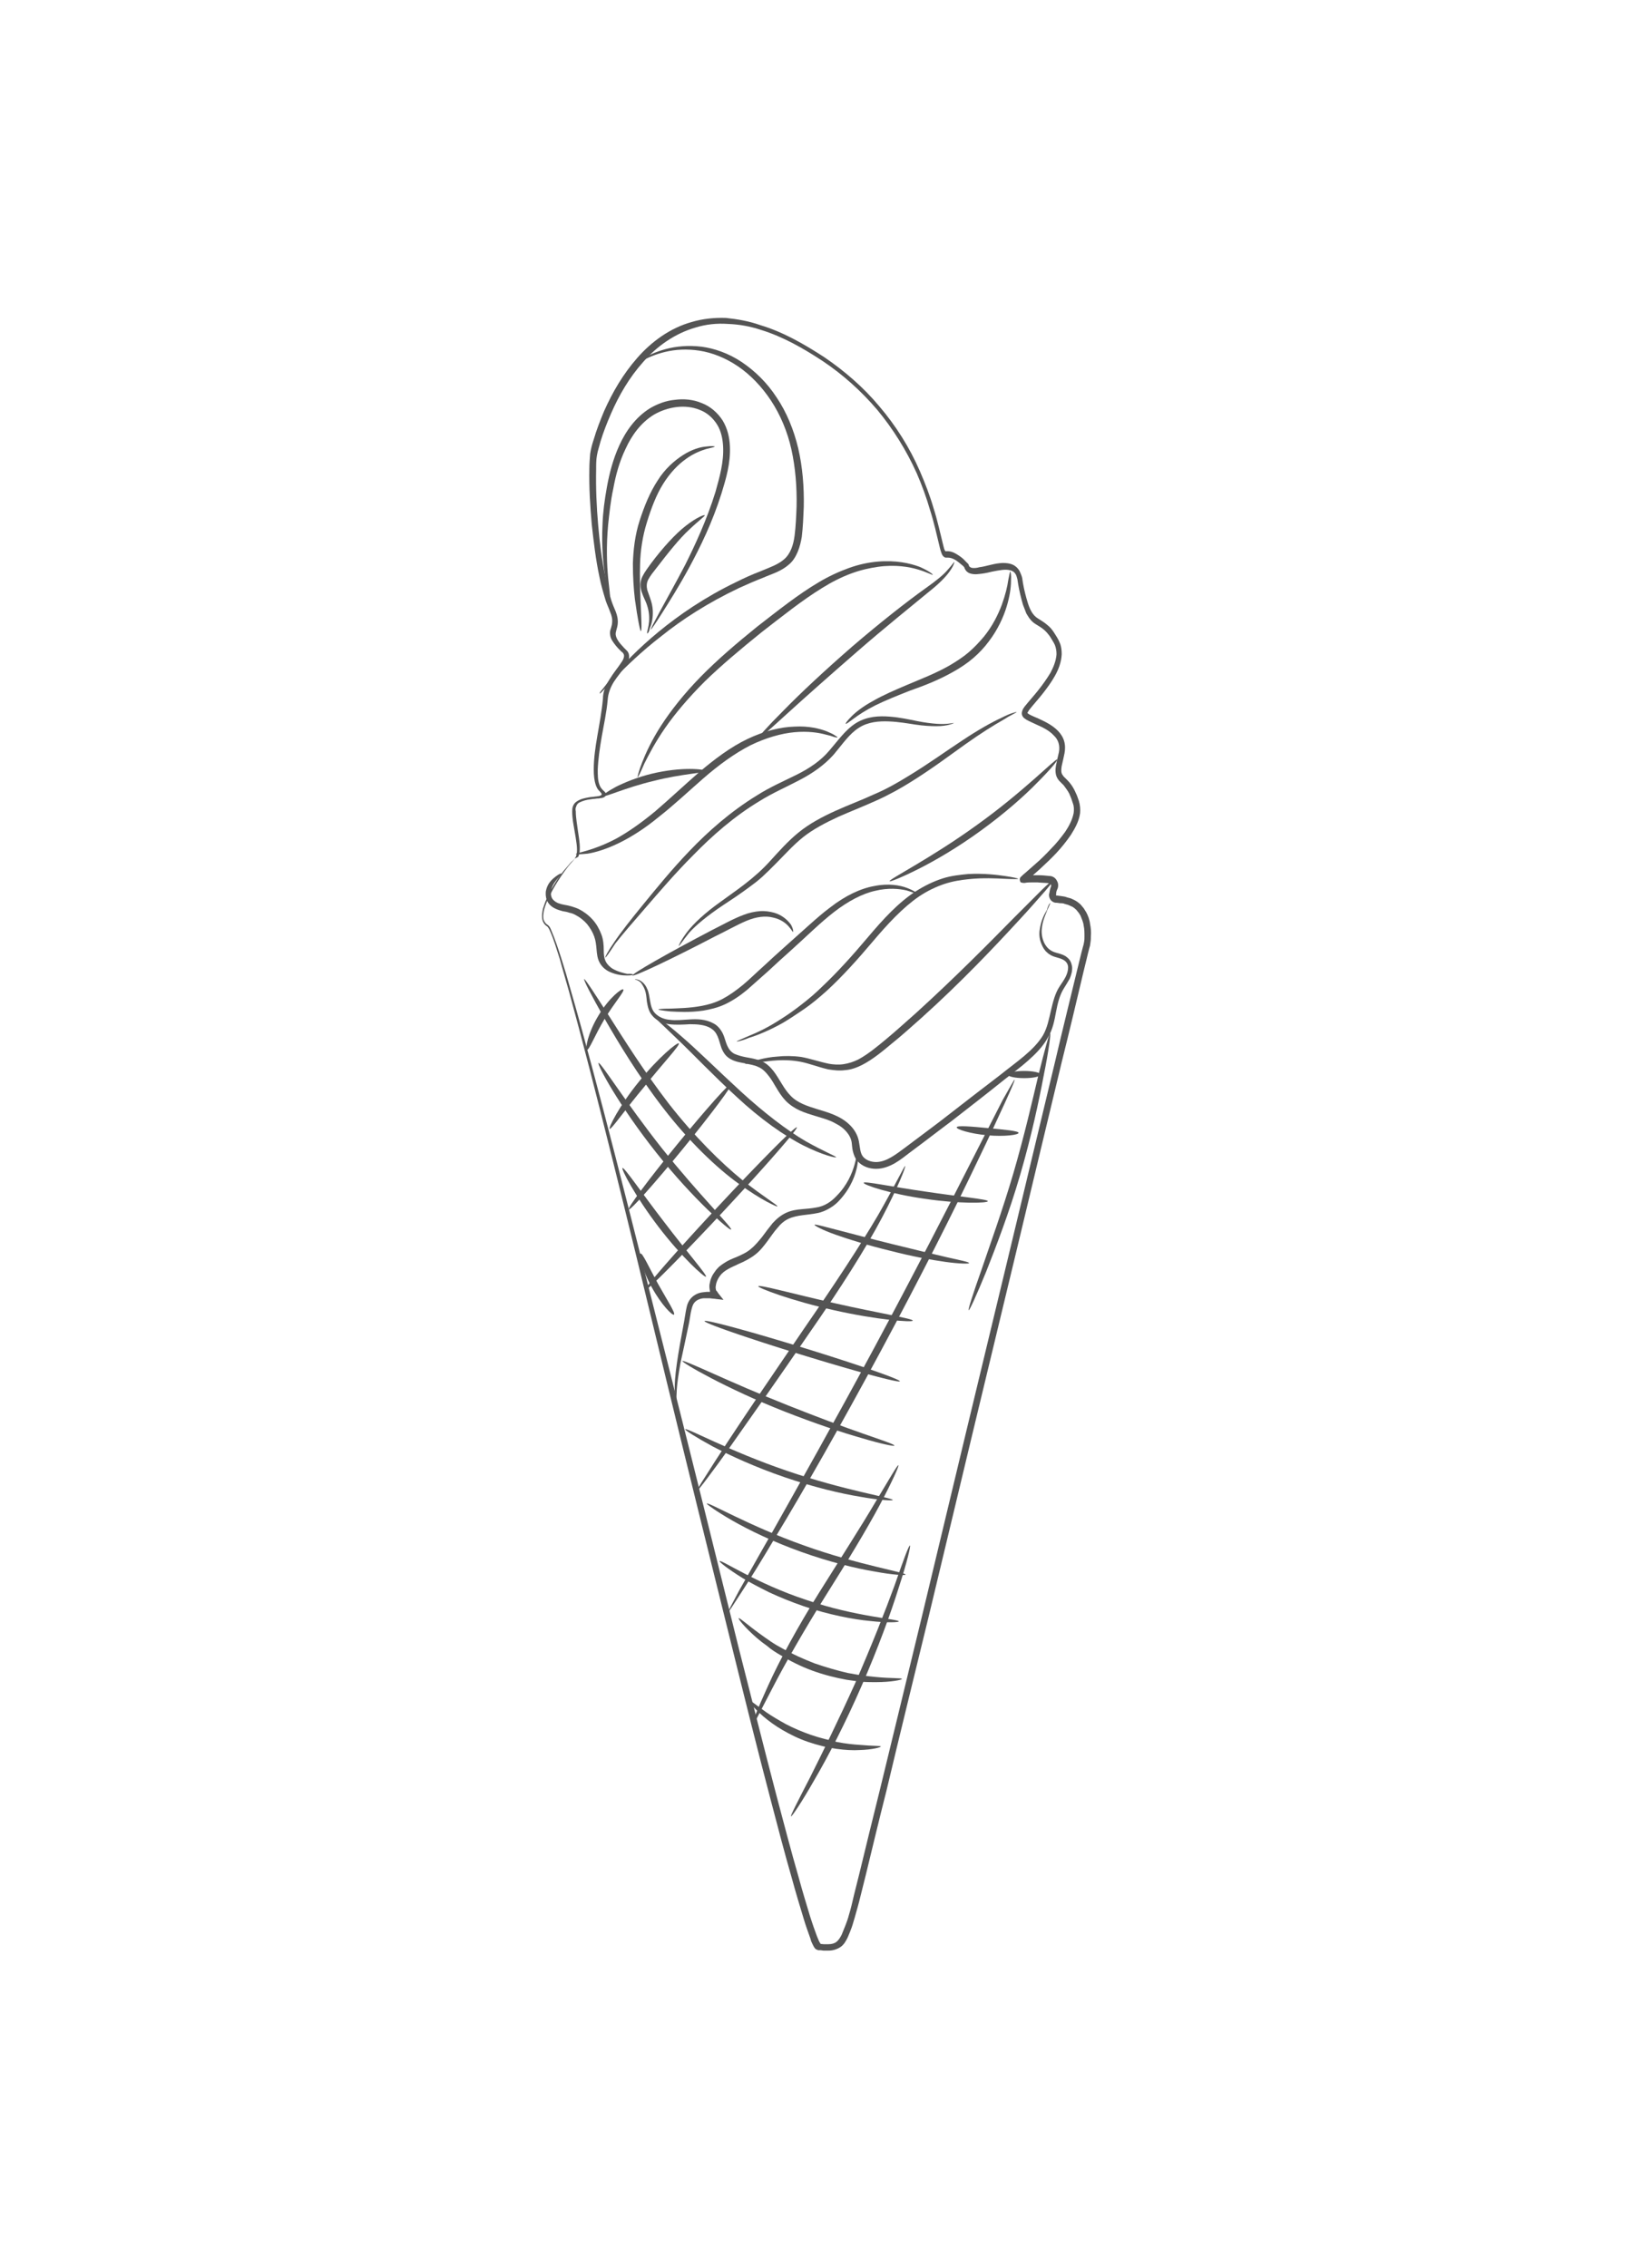 <svg xmlns="http://www.w3.org/2000/svg" xmlns:xlink="http://www.w3.org/1999/xlink" width="180" zoomAndPan="magnify" viewBox="0 0 375 375" height="250" preserveAspectRatio="xMidYMid meet" version="1.0"><defs><clipPath id="b705d6ef1a"><path d="M 124.09 0 L 250.84 0 L 250.84 375 L 124.09 375 Z M 124.09 0 " clip-rule="nonzero"/></clipPath></defs><rect x="-37.5" width="450" fill="#ffffff" y="-37.5" height="450" fill-opacity="1"/><rect x="-37.5" width="450" fill="#ffffff" y="-37.5" height="450" fill-opacity="1"/><rect x="-37.5" width="450" fill="#ffffff" y="-37.5" height="450" fill-opacity="1"/><path fill="#545454" d="M 202.273 328.125 C 202.273 328.309 200.441 328.859 197.414 328.949 C 195.855 329.043 194.113 328.949 192.098 328.676 C 190.078 328.398 187.879 327.852 185.68 327.117 C 183.477 326.383 181.461 325.371 179.719 324.363 C 177.977 323.355 176.508 322.254 175.316 321.246 C 173.023 319.227 171.832 317.758 172.016 317.574 C 172.199 317.391 173.574 318.586 176.051 320.328 C 177.242 321.152 178.801 322.07 180.453 322.988 C 182.195 323.906 184.121 324.73 186.227 325.465 C 188.336 326.199 190.445 326.656 192.281 327.117 C 194.207 327.484 195.945 327.668 197.414 327.758 C 200.441 328.035 202.273 327.941 202.273 328.125 Z M 202.273 328.125 " fill-opacity="1" fill-rule="nonzero"/><path fill="#545454" d="M 207.133 312.621 C 207.133 312.805 204.84 313.355 201.082 313.355 C 200.164 313.355 199.066 313.355 197.965 313.266 C 196.863 313.172 195.672 312.988 194.387 312.805 C 191.914 312.348 189.254 311.703 186.504 310.695 C 183.754 309.688 181.277 308.402 179.168 307.117 C 178.066 306.477 177.059 305.836 176.234 305.102 C 175.316 304.457 174.492 303.816 173.758 303.176 C 170.914 300.695 169.449 298.77 169.633 298.68 C 169.816 298.496 171.465 300.055 174.492 302.258 C 175.227 302.809 176.051 303.355 176.969 304 C 177.883 304.641 178.895 305.191 179.902 305.742 C 182.012 306.934 184.484 308.035 187.055 309.043 C 189.711 309.961 192.281 310.695 194.664 311.246 C 195.855 311.43 196.957 311.703 198.055 311.797 C 199.156 311.98 200.164 312.07 201.082 312.164 C 204.75 312.531 207.043 312.348 207.133 312.621 Z M 207.133 312.621 " fill-opacity="1" fill-rule="nonzero"/><path fill="#545454" d="M 206.398 299.414 C 206.398 299.598 203.926 299.781 199.891 299.32 C 197.871 299.137 195.488 298.77 192.922 298.219 C 190.355 297.672 187.512 296.938 184.578 295.926 C 181.645 294.918 178.984 293.816 176.602 292.715 C 174.215 291.523 172.109 290.422 170.457 289.414 C 167.066 287.305 165.141 285.746 165.23 285.562 C 165.508 285.102 173.668 290.699 185.129 294.461 C 196.59 298.402 206.492 298.863 206.398 299.414 Z M 206.398 299.414 " fill-opacity="1" fill-rule="nonzero"/><path fill="#545454" d="M 207.957 288.68 C 207.957 288.863 205.207 288.773 200.809 287.945 C 196.406 287.211 190.445 285.746 184.027 283.453 C 177.609 281.16 172.109 278.496 168.258 276.297 C 164.406 274.094 162.207 272.445 162.297 272.352 C 162.57 271.895 172.016 277.488 184.668 281.984 C 197.23 286.48 208.051 288.129 207.957 288.68 Z M 207.957 288.68 " fill-opacity="1" fill-rule="nonzero"/><path fill="#545454" d="M 205.023 271.527 C 205.023 271.711 202.184 271.617 197.598 270.793 C 193.105 270.059 186.871 268.59 180.176 266.297 C 173.484 264.004 167.707 261.344 163.672 259.234 C 159.637 257.031 157.254 255.473 157.348 255.289 C 157.621 254.832 167.523 260.336 180.727 264.828 C 193.84 269.324 205.117 271.066 205.023 271.527 Z M 205.023 271.527 " fill-opacity="1" fill-rule="nonzero"/><path fill="#545454" d="M 205.391 259.051 C 205.301 259.234 202.457 258.684 197.871 257.309 C 193.289 256.023 187.055 253.914 180.27 251.254 C 173.484 248.594 167.523 245.75 163.305 243.547 C 159.09 241.348 156.613 239.789 156.703 239.605 C 156.797 239.422 159.547 240.613 163.855 242.539 C 168.164 244.465 174.215 247.125 180.91 249.785 C 187.602 252.445 193.746 254.738 198.238 256.301 C 202.73 257.859 205.484 258.777 205.391 259.051 Z M 205.391 259.051 " fill-opacity="1" fill-rule="nonzero"/><path fill="#545454" d="M 184.457 236.566 C 185.191 236.793 185.922 237.02 186.652 237.246 C 187.383 237.473 188.109 237.703 188.828 237.93 C 189.547 238.156 190.258 238.383 190.957 238.605 C 191.66 238.832 192.348 239.051 193.023 239.27 C 193.699 239.488 194.359 239.707 195.004 239.918 C 195.645 240.129 196.273 240.336 196.879 240.539 C 197.484 240.742 198.07 240.938 198.633 241.129 C 199.195 241.32 199.734 241.508 200.246 241.684 C 200.762 241.863 201.246 242.035 201.707 242.199 C 202.168 242.363 202.598 242.516 203 242.664 C 203.402 242.812 203.773 242.949 204.113 243.078 C 204.449 243.211 204.758 243.328 205.031 243.441 C 205.305 243.551 205.543 243.652 205.75 243.742 C 205.957 243.832 206.125 243.91 206.262 243.98 C 206.398 244.051 206.496 244.109 206.562 244.156 C 206.625 244.207 206.652 244.242 206.645 244.27 C 206.637 244.293 206.594 244.309 206.516 244.312 C 206.434 244.316 206.32 244.309 206.168 244.289 C 206.016 244.27 205.832 244.242 205.609 244.199 C 205.387 244.16 205.133 244.105 204.844 244.043 C 204.555 243.98 204.234 243.906 203.883 243.824 C 203.527 243.738 203.145 243.645 202.73 243.543 C 202.316 243.438 201.871 243.324 201.398 243.199 C 200.926 243.074 200.43 242.941 199.902 242.801 C 199.379 242.66 198.828 242.508 198.258 242.352 C 197.684 242.191 197.09 242.023 196.473 241.852 C 195.859 241.676 195.227 241.496 194.574 241.309 C 193.922 241.121 193.254 240.93 192.574 240.73 C 191.891 240.531 191.199 240.324 190.492 240.117 C 189.789 239.906 189.074 239.695 188.352 239.477 C 187.629 239.262 186.902 239.039 186.172 238.816 C 185.438 238.594 184.707 238.371 183.969 238.145 C 183.234 237.918 182.504 237.691 181.773 237.461 C 181.043 237.234 180.316 237.008 179.598 236.777 C 178.879 236.551 178.172 236.328 177.469 236.102 C 176.77 235.879 176.082 235.656 175.406 235.438 C 174.73 235.219 174.07 235.004 173.426 234.789 C 172.781 234.578 172.156 234.371 171.547 234.168 C 170.941 233.965 170.359 233.77 169.793 233.578 C 169.23 233.387 168.695 233.203 168.18 233.023 C 167.664 232.844 167.18 232.676 166.719 232.512 C 166.258 232.348 165.828 232.191 165.426 232.043 C 165.023 231.898 164.656 231.758 164.316 231.629 C 163.977 231.5 163.668 231.379 163.395 231.27 C 163.121 231.16 162.883 231.059 162.676 230.969 C 162.473 230.875 162.301 230.797 162.164 230.727 C 162.031 230.656 161.93 230.598 161.867 230.551 C 161.801 230.504 161.773 230.465 161.781 230.441 C 161.789 230.414 161.832 230.398 161.914 230.398 C 161.992 230.395 162.109 230.402 162.258 230.418 C 162.41 230.438 162.598 230.469 162.816 230.508 C 163.039 230.551 163.293 230.602 163.582 230.664 C 163.871 230.727 164.191 230.801 164.543 230.887 C 164.898 230.969 165.281 231.062 165.695 231.168 C 166.113 231.273 166.555 231.387 167.027 231.508 C 167.5 231.633 168 231.766 168.523 231.906 C 169.047 232.051 169.598 232.199 170.172 232.359 C 170.742 232.516 171.336 232.684 171.953 232.855 C 172.566 233.031 173.203 233.211 173.852 233.398 C 174.504 233.586 175.172 233.781 175.852 233.98 C 176.535 234.18 177.23 234.383 177.934 234.594 C 178.641 234.801 179.352 235.016 180.074 235.23 C 180.797 235.449 181.523 235.668 182.258 235.891 C 182.988 236.113 183.723 236.34 184.457 236.566 Z M 184.457 236.566 " fill-opacity="1" fill-rule="nonzero"/><path fill="#545454" d="M 209.609 230.34 C 209.516 230.797 201.355 230.156 191.547 227.953 C 181.645 225.754 174.035 222.816 174.125 222.449 C 174.309 221.992 182.102 224.191 191.914 226.395 C 201.633 228.598 209.699 229.879 209.609 230.34 Z M 209.609 230.34 " fill-opacity="1" fill-rule="nonzero"/><path fill="#545454" d="M 222.539 217.129 C 222.539 217.312 220.43 217.312 217.129 216.855 C 213.828 216.395 209.332 215.57 204.383 214.285 C 199.43 213.094 195.031 211.719 191.914 210.617 C 188.797 209.516 186.961 208.508 187.055 208.324 C 187.145 208.141 189.07 208.691 192.281 209.516 C 195.488 210.34 199.891 211.535 204.75 212.727 C 209.609 213.918 214.102 215.02 217.312 215.754 C 220.52 216.488 222.539 216.855 222.539 217.129 Z M 222.539 217.129 " fill-opacity="1" fill-rule="nonzero"/><path fill="#545454" d="M 226.848 202.91 C 226.848 203.371 220.336 203.555 212.359 202.359 C 204.473 201.262 198.238 199.148 198.332 198.691 C 198.422 198.234 204.75 199.609 212.543 200.711 C 220.43 201.902 226.848 202.453 226.848 202.91 Z M 226.848 202.91 " fill-opacity="1" fill-rule="nonzero"/><path fill="#545454" d="M 238.949 173.832 C 238.949 173.941 238.855 174.047 238.664 174.148 C 238.473 174.25 238.199 174.34 237.848 174.414 C 237.496 174.492 237.09 174.555 236.629 174.594 C 236.168 174.637 235.688 174.656 235.191 174.656 C 234.691 174.656 234.211 174.637 233.75 174.594 C 233.293 174.555 232.883 174.492 232.531 174.414 C 232.18 174.34 231.906 174.25 231.719 174.148 C 231.527 174.047 231.43 173.941 231.43 173.832 C 231.43 173.723 231.527 173.617 231.719 173.516 C 231.906 173.414 232.18 173.324 232.531 173.25 C 232.883 173.172 233.293 173.109 233.75 173.07 C 234.211 173.027 234.691 173.008 235.191 173.008 C 235.688 173.008 236.168 173.027 236.629 173.07 C 237.09 173.109 237.496 173.172 237.848 173.25 C 238.199 173.324 238.473 173.414 238.664 173.516 C 238.855 173.617 238.949 173.723 238.949 173.832 Z M 238.949 173.832 " fill-opacity="1" fill-rule="nonzero"/><path fill="#545454" d="M 233.906 187.227 C 233.906 187.684 230.699 188.141 226.664 187.773 C 222.719 187.41 219.602 186.398 219.695 185.941 C 219.785 185.48 222.996 185.758 226.848 186.125 C 230.699 186.492 233.906 186.766 233.906 187.227 Z M 233.906 187.227 " fill-opacity="1" fill-rule="nonzero"/><path fill="#545454" d="M 207.867 194.84 C 207.957 194.84 207.59 196.031 206.676 198.141 C 205.758 200.25 204.383 203.188 202.551 206.672 C 198.789 213.828 192.828 223.184 185.863 233.184 C 178.984 243.273 172.566 252.355 167.98 258.867 C 165.691 262.168 163.766 264.738 162.391 266.574 C 161.012 268.406 160.281 269.324 160.188 269.234 C 160.098 269.141 160.738 268.039 161.93 266.207 C 163.121 264.281 164.863 261.621 167.066 258.227 C 171.465 251.527 177.699 242.355 184.578 232.266 C 191.547 222.176 197.598 213 201.633 206.121 C 205.574 199.242 207.684 194.746 207.867 194.84 Z M 207.867 194.84 " fill-opacity="1" fill-rule="nonzero"/><path fill="#545454" d="M 232.988 175.023 C 233.082 175.117 232.348 176.859 230.883 180.07 C 229.414 183.281 227.305 187.867 224.555 193.555 C 219.145 204.93 211.352 220.434 202.273 237.309 C 193.195 254.188 184.578 269.324 178.066 280.059 C 174.859 285.469 172.199 289.781 170.273 292.715 C 168.348 295.652 167.34 297.305 167.25 297.211 C 167.156 297.121 168.074 295.469 169.723 292.348 C 171.465 289.324 173.941 284.828 177.059 279.414 C 183.203 268.5 191.73 253.363 200.809 236.484 C 209.883 219.605 217.77 204.195 223.453 193.004 C 226.297 187.41 228.59 182.914 230.238 179.703 C 231.98 176.676 232.898 174.934 232.988 175.023 Z M 232.988 175.023 " fill-opacity="1" fill-rule="nonzero"/><path fill="#545454" d="M 208.969 281.984 C 209.152 282.074 208.324 285.746 206.398 291.617 C 204.566 297.488 201.633 305.559 197.871 314.184 C 194.113 322.805 190.172 330.418 187.055 335.738 C 184.027 341.059 181.828 344.27 181.645 344.18 C 181.461 344.086 183.203 340.691 186.043 335.188 C 188.797 329.684 192.555 322.07 196.406 313.539 C 200.164 304.918 203.281 297.027 205.391 291.25 C 207.41 285.469 208.691 281.891 208.969 281.984 Z M 208.969 281.984 " fill-opacity="1" fill-rule="nonzero"/><path fill="#545454" d="M 241.148 164.383 C 241.332 164.383 240.875 168.145 239.684 174.016 C 238.582 179.887 236.84 188.051 234.273 196.855 C 231.707 205.664 228.68 213.461 226.48 219.055 C 224.188 224.652 222.629 228.047 222.445 227.953 C 222.262 227.863 223.363 224.375 225.379 218.688 C 227.305 213 230.148 205.203 232.715 196.488 C 235.281 187.684 237.117 179.609 238.492 173.832 C 239.957 167.961 240.965 164.293 241.148 164.383 Z M 241.148 164.383 " fill-opacity="1" fill-rule="nonzero"/><path fill="#545454" d="M 172.656 323.445 C 172.566 323.355 172.84 322.438 173.484 320.879 C 174.125 319.227 175.133 316.934 176.418 314.09 C 178.984 308.402 183.109 300.789 188.152 292.715 C 193.195 284.645 197.871 277.398 200.988 272.078 C 204.199 266.758 206.125 263.363 206.309 263.547 C 206.492 263.637 204.934 267.215 202 272.719 C 199.066 278.223 194.57 285.652 189.527 293.633 C 184.484 301.707 180.27 309.137 177.426 314.641 C 174.582 320.051 172.934 323.539 172.656 323.445 Z M 172.656 323.445 " fill-opacity="1" fill-rule="nonzero"/><path fill="#545454" d="M 148.637 72.559 C 148.543 72.469 148.637 72.008 148.82 71.277 C 149.004 70.449 149.184 69.348 149.004 67.883 C 148.91 67.148 148.727 66.414 148.453 65.68 C 148.176 64.945 147.719 64.121 147.352 63.02 C 147.168 62.469 147.078 61.918 147.078 61.277 C 147.078 60.637 147.262 59.992 147.535 59.441 C 148.086 58.34 148.82 57.426 149.461 56.508 C 152.211 52.836 155.145 49.625 157.527 47.793 C 160.004 45.867 161.746 45.223 161.84 45.406 C 161.93 45.59 160.371 46.691 158.262 48.711 C 156.062 50.727 153.496 53.938 150.746 57.516 C 150.012 58.434 149.367 59.258 148.91 60.086 C 148.453 60.91 148.453 61.734 148.637 62.562 C 148.91 63.387 149.277 64.305 149.551 65.223 C 149.828 66.141 149.918 67.055 149.918 67.789 C 149.918 69.441 149.551 70.633 149.184 71.461 C 149.094 72.191 148.727 72.559 148.637 72.559 Z M 148.637 72.559 " fill-opacity="1" fill-rule="nonzero"/><path fill="#545454" d="M 192.004 192.82 C 191.914 193.004 188.98 192.363 184.578 190.16 C 180.176 187.957 174.582 184.016 169.176 178.969 C 163.672 173.922 159.09 169.062 155.605 165.758 C 152.121 162.367 149.918 160.438 150.012 160.254 C 150.102 160.07 152.668 161.723 156.336 164.934 C 160.004 168.055 164.773 172.824 170.184 177.777 C 175.594 182.73 180.91 186.766 185.035 189.152 C 189.254 191.535 192.098 192.637 192.004 192.82 Z M 192.004 192.82 " fill-opacity="1" fill-rule="nonzero"/><path fill="#545454" d="M 182.984 185.945 C 183.004 185.965 182.996 186.012 182.961 186.09 C 182.926 186.172 182.859 186.277 182.77 186.414 C 182.676 186.555 182.555 186.719 182.41 186.914 C 182.262 187.109 182.09 187.336 181.887 187.586 C 181.688 187.84 181.461 188.117 181.211 188.422 C 180.957 188.727 180.68 189.059 180.379 189.414 C 180.078 189.77 179.754 190.148 179.406 190.551 C 179.059 190.953 178.691 191.379 178.301 191.824 C 177.91 192.273 177.5 192.738 177.074 193.223 C 176.645 193.711 176.195 194.211 175.734 194.73 C 175.27 195.254 174.789 195.785 174.293 196.336 C 173.801 196.887 173.293 197.445 172.773 198.02 C 172.25 198.594 171.719 199.176 171.18 199.77 C 170.637 200.359 170.09 200.957 169.531 201.562 C 168.977 202.168 168.414 202.777 167.848 203.387 C 167.281 204 166.711 204.613 166.141 205.227 C 165.57 205.84 164.996 206.449 164.426 207.059 C 163.855 207.664 163.289 208.27 162.727 208.867 C 162.16 209.465 161.602 210.051 161.051 210.633 C 160.496 211.215 159.953 211.785 159.418 212.344 C 158.883 212.902 158.355 213.449 157.844 213.98 C 157.332 214.512 156.832 215.027 156.344 215.527 C 155.859 216.027 155.387 216.508 154.934 216.969 C 154.48 217.434 154.043 217.875 153.625 218.293 C 153.207 218.715 152.809 219.113 152.434 219.488 C 152.055 219.863 151.699 220.211 151.363 220.535 C 151.031 220.863 150.719 221.16 150.434 221.434 C 150.145 221.707 149.883 221.953 149.648 222.168 C 149.41 222.387 149.199 222.574 149.016 222.734 C 148.832 222.895 148.672 223.027 148.543 223.129 C 148.41 223.23 148.309 223.301 148.23 223.344 C 148.156 223.383 148.109 223.395 148.09 223.379 C 148.07 223.359 148.078 223.312 148.113 223.234 C 148.148 223.152 148.215 223.047 148.305 222.91 C 148.398 222.77 148.52 222.605 148.664 222.41 C 148.812 222.215 148.984 221.988 149.188 221.738 C 149.387 221.484 149.613 221.207 149.863 220.902 C 150.117 220.598 150.395 220.266 150.695 219.91 C 150.996 219.555 151.32 219.176 151.668 218.773 C 152.012 218.371 152.383 217.945 152.773 217.496 C 153.164 217.051 153.57 216.586 154 216.102 C 154.43 215.613 154.879 215.113 155.34 214.59 C 155.805 214.07 156.285 213.539 156.781 212.988 C 157.273 212.438 157.781 211.879 158.301 211.305 C 158.824 210.73 159.352 210.148 159.895 209.555 C 160.438 208.965 160.984 208.367 161.543 207.762 C 162.098 207.156 162.66 206.547 163.227 205.938 C 163.793 205.324 164.363 204.711 164.934 204.098 C 165.504 203.484 166.074 202.875 166.648 202.266 C 167.219 201.66 167.785 201.055 168.348 200.457 C 168.914 199.859 169.473 199.273 170.023 198.691 C 170.578 198.109 171.121 197.539 171.656 196.98 C 172.191 196.422 172.715 195.875 173.23 195.344 C 173.742 194.812 174.242 194.297 174.73 193.797 C 175.215 193.297 175.684 192.816 176.141 192.355 C 176.594 191.891 177.031 191.449 177.449 191.031 C 177.867 190.609 178.266 190.211 178.641 189.836 C 179.02 189.461 179.375 189.113 179.711 188.789 C 180.043 188.461 180.355 188.164 180.641 187.891 C 180.926 187.617 181.188 187.371 181.426 187.156 C 181.664 186.938 181.875 186.75 182.059 186.59 C 182.242 186.43 182.402 186.297 182.531 186.195 C 182.664 186.094 182.766 186.023 182.844 185.98 C 182.918 185.938 182.965 185.93 182.984 185.945 Z M 182.984 185.945 " fill-opacity="1" fill-rule="nonzero"/><path fill="#545454" d="M 168.047 175.824 C 168.09 175.859 168.055 175.988 167.945 176.207 C 167.836 176.426 167.648 176.734 167.391 177.129 C 167.133 177.523 166.805 178 166.41 178.559 C 166.012 179.117 165.555 179.742 165.035 180.441 C 164.512 181.137 163.941 181.891 163.32 182.699 C 162.695 183.512 162.035 184.363 161.332 185.254 C 160.629 186.148 159.902 187.062 159.148 188.004 C 158.395 188.941 157.629 189.887 156.852 190.84 C 156.074 191.793 155.301 192.73 154.531 193.656 C 153.762 194.582 153.008 195.48 152.273 196.344 C 151.539 197.211 150.84 198.031 150.168 198.801 C 149.5 199.574 148.875 200.285 148.297 200.934 C 147.719 201.582 147.195 202.156 146.727 202.656 C 146.262 203.156 145.859 203.574 145.523 203.906 C 145.188 204.238 144.922 204.48 144.73 204.633 C 144.539 204.785 144.422 204.844 144.379 204.809 C 144.336 204.773 144.371 204.648 144.48 204.43 C 144.59 204.211 144.777 203.902 145.035 203.504 C 145.293 203.109 145.621 202.633 146.02 202.078 C 146.414 201.52 146.875 200.891 147.395 200.195 C 147.914 199.496 148.484 198.746 149.105 197.934 C 149.73 197.125 150.391 196.273 151.094 195.379 C 151.797 194.488 152.523 193.57 153.277 192.633 C 154.031 191.691 154.797 190.746 155.574 189.797 C 156.352 188.844 157.125 187.906 157.895 186.977 C 158.664 186.051 159.418 185.156 160.152 184.289 C 160.887 183.422 161.586 182.605 162.258 181.832 C 162.926 181.059 163.551 180.348 164.129 179.699 C 164.707 179.051 165.23 178.477 165.699 177.977 C 166.164 177.477 166.566 177.062 166.902 176.73 C 167.238 176.398 167.504 176.156 167.695 176.004 C 167.887 175.852 168.004 175.793 168.047 175.824 Z M 168.047 175.824 " fill-opacity="1" fill-rule="nonzero"/><path fill="#545454" d="M 140.016 186.309 C 139.648 186.125 142.219 180.988 146.711 175.484 C 151.109 169.98 155.605 166.309 155.879 166.676 C 156.246 167.043 152.305 171.172 147.992 176.582 C 143.594 181.812 140.383 186.492 140.016 186.309 Z M 140.016 186.309 " fill-opacity="1" fill-rule="nonzero"/><path fill="#545454" d="M 134.789 168.145 C 134.332 168.055 134.973 164.293 137.449 160.254 C 139.832 156.219 142.859 153.926 143.133 154.293 C 143.5 154.66 141.117 157.32 138.824 161.082 C 136.531 164.934 135.25 168.328 134.789 168.145 Z M 134.789 168.145 " fill-opacity="1" fill-rule="nonzero"/><path fill="#545454" d="M 154.777 228.961 C 154.41 229.238 151.844 226.668 149.645 222.633 C 147.445 218.688 146.711 215.02 147.078 214.93 C 147.535 214.746 149.004 218.047 151.109 221.898 C 153.219 225.66 155.145 228.598 154.777 228.961 Z M 154.777 228.961 " fill-opacity="1" fill-rule="nonzero"/><path fill="#545454" d="M 162.113 220.25 C 161.84 220.523 156.52 215.754 151.203 208.781 C 145.883 201.809 142.582 195.48 142.949 195.297 C 143.316 195.023 147.262 200.895 152.578 207.773 C 157.805 214.652 162.48 219.973 162.113 220.25 Z M 162.113 220.25 " fill-opacity="1" fill-rule="nonzero"/><path fill="#545454" d="M 167.891 209.426 C 167.707 209.605 165.598 207.863 162.391 204.746 C 159.18 201.625 154.961 197.133 150.746 191.812 C 146.527 186.492 143.043 181.355 140.75 177.594 C 138.457 173.832 137.266 171.355 137.449 171.172 C 137.906 170.898 143.684 180.254 152.027 190.801 C 160.465 201.352 168.258 209.059 167.891 209.426 Z M 167.891 209.426 " fill-opacity="1" fill-rule="nonzero"/><path fill="#545454" d="M 178.527 204.102 C 178.434 204.195 177.609 203.828 176.051 203.004 C 174.492 202.176 172.293 200.801 169.723 198.965 C 164.59 195.297 158.172 189.152 152.305 181.539 C 146.434 173.922 141.941 166.402 138.824 160.988 C 135.707 155.484 133.965 152.09 134.148 151.906 C 134.332 151.816 136.441 155.027 139.832 160.348 C 143.227 165.668 147.809 173.008 153.586 180.527 C 159.453 188.051 165.598 194.105 170.457 198.051 C 175.316 201.902 178.617 203.828 178.527 204.102 Z M 178.527 204.102 " fill-opacity="1" fill-rule="nonzero"/><path fill="#545454" d="M 155.238 248.594 C 155.145 248.594 154.961 247.859 154.961 246.391 C 154.871 244.926 155.055 242.906 155.422 240.246 C 155.789 237.676 156.336 234.559 156.98 231.164 C 157.164 230.34 157.254 229.422 157.438 228.504 C 157.621 227.586 157.711 226.484 158.445 225.477 C 159.18 224.469 160.371 223.918 161.473 223.824 C 161.746 223.824 162.023 223.734 162.297 223.734 L 163.031 223.734 C 163.031 223.734 163.121 223.734 163.031 223.734 L 163.031 223.551 C 162.938 223.094 162.848 222.449 162.938 221.992 C 163.121 220.891 163.488 219.973 164.133 219.148 C 164.406 218.688 164.773 218.32 165.141 217.953 C 165.598 217.59 165.965 217.312 166.422 217.039 C 167.25 216.488 168.164 216.121 169.082 215.754 C 170.367 215.203 171.559 214.652 172.477 213.828 C 173.391 213.094 174.215 212.086 175.043 211.074 C 175.777 210.066 176.602 208.965 177.426 207.957 C 178.344 206.945 179.352 206.121 180.543 205.57 C 181.734 205.02 183.02 204.836 184.121 204.746 C 185.312 204.652 186.32 204.562 187.328 204.379 C 189.344 204.102 190.902 203.004 192.098 201.719 C 194.57 199.242 195.672 196.488 196.223 194.562 C 196.773 192.637 196.773 191.535 196.957 191.535 C 197.047 191.535 197.23 192.637 196.863 194.746 C 196.496 196.766 195.488 199.699 192.922 202.543 C 192.281 203.277 191.547 203.922 190.629 204.469 C 189.711 205.02 188.703 205.48 187.602 205.664 C 185.402 206.121 183.109 206.031 181.094 206.945 C 180.086 207.406 179.258 208.141 178.527 209.059 C 177.699 209.973 177.059 210.984 176.234 212.086 C 175.41 213.184 174.582 214.285 173.391 215.203 C 172.199 216.121 170.914 216.762 169.633 217.312 C 167.891 218.137 166.238 218.781 165.324 220.066 C 164.863 220.707 164.496 221.441 164.406 222.176 C 164.312 222.543 164.312 222.91 164.406 223.184 L 164.406 223.277 C 164.406 223.367 164.496 223.457 164.59 223.551 C 164.773 223.734 164.863 224.008 165.047 224.191 C 165.414 224.652 165.781 225.109 166.148 225.57 C 165.598 225.477 165.141 225.477 164.59 225.387 C 164.039 225.293 163.488 225.293 163.031 225.203 C 162.754 225.203 162.664 225.203 162.57 225.203 L 162.207 225.203 C 161.93 225.203 161.746 225.203 161.562 225.203 C 160.648 225.293 159.914 225.66 159.453 226.211 C 158.996 226.762 158.812 227.68 158.629 228.504 C 158.445 229.422 158.355 230.34 158.172 231.164 C 157.438 234.648 156.797 237.676 156.246 240.152 C 155.789 242.723 155.512 244.742 155.422 246.117 C 155.328 247.859 155.328 248.594 155.238 248.594 Z M 155.238 248.594 " fill-opacity="1" fill-rule="nonzero"/><path fill="#545454" d="M 147.168 72.008 C 146.984 72.008 146.434 69.258 145.793 64.672 C 145.52 62.379 145.336 59.625 145.336 56.508 C 145.426 53.48 145.793 49.992 146.895 46.602 C 147.992 43.207 149.277 40.086 151.02 37.426 C 152.668 34.766 154.871 32.84 156.887 31.555 C 158.906 30.273 160.832 29.723 162.113 29.629 C 163.398 29.445 164.133 29.539 164.133 29.629 C 164.133 29.723 163.398 29.906 162.207 30.18 C 161.012 30.547 159.27 31.188 157.527 32.473 C 155.695 33.758 153.863 35.684 152.305 38.16 C 150.746 40.637 149.551 43.758 148.543 47.059 C 147.535 50.27 147.078 53.57 146.984 56.508 C 146.895 59.535 146.984 62.195 147.078 64.488 C 147.262 69.074 147.445 71.918 147.168 72.008 Z M 147.168 72.008 " fill-opacity="1" fill-rule="nonzero"/><path fill="#545454" d="M 155.879 144.293 C 155.789 144.293 156.336 143.012 157.805 141.082 C 159.27 139.156 161.93 136.68 165.414 134.203 C 168.898 131.637 173.207 128.883 176.969 124.664 C 178.895 122.555 180.91 120.262 183.387 118.242 C 185.863 116.223 188.797 114.664 191.82 113.289 C 194.848 111.914 197.871 110.812 200.625 109.527 C 203.465 108.336 206.031 106.867 208.418 105.398 C 213.277 102.465 217.402 99.438 221.07 97.051 C 224.645 94.668 227.762 92.926 229.965 91.914 C 231.062 91.363 231.891 90.996 232.531 90.816 C 233.172 90.633 233.449 90.539 233.449 90.539 C 233.449 90.633 233.172 90.816 232.621 91.09 C 232.074 91.363 231.246 91.824 230.238 92.465 C 228.129 93.66 225.195 95.492 221.711 97.969 C 218.227 100.445 214.102 103.566 209.242 106.594 C 206.766 108.152 204.109 109.621 201.266 110.902 C 198.422 112.188 195.398 113.379 192.465 114.664 C 189.527 116.039 186.688 117.508 184.395 119.344 C 182.012 121.27 180.086 123.473 178.066 125.488 C 177.059 126.5 176.051 127.508 175.043 128.426 C 174.035 129.344 172.934 130.168 171.926 130.902 C 169.816 132.461 167.891 133.746 166.055 134.938 C 162.48 137.324 159.82 139.523 158.262 141.266 C 156.703 143.195 155.969 144.387 155.879 144.293 Z M 155.879 144.293 " fill-opacity="1" fill-rule="nonzero"/><path fill="#545454" d="M 242.801 101.457 C 242.984 101.641 241.242 103.75 238.215 106.777 C 235.191 109.895 230.605 113.93 225.289 117.785 C 219.879 121.727 214.652 124.754 210.801 126.684 C 206.949 128.609 204.383 129.617 204.289 129.434 C 204.109 128.977 213.734 124.203 224.371 116.5 C 235.008 108.887 242.434 101.18 242.801 101.457 Z M 242.801 101.457 " fill-opacity="1" fill-rule="nonzero"/><path fill="#545454" d="M 241.148 134.48 C 241.242 134.48 240.965 135.031 240.508 136.039 C 240.141 137.047 239.406 138.422 239.227 140.441 C 239.133 141.449 239.316 142.551 239.773 143.559 C 240.324 144.66 241.148 145.488 242.527 145.855 C 243.168 146.039 243.992 146.219 244.727 146.68 C 245.094 146.953 245.461 147.23 245.734 147.688 C 246.008 148.148 246.102 148.605 246.191 149.062 C 246.285 149.98 246.008 150.992 245.645 151.816 C 245.184 152.641 244.727 153.375 244.266 154.109 C 243.352 155.578 242.891 157.41 242.527 159.34 C 242.16 161.266 241.793 163.465 240.602 165.395 C 239.5 167.41 237.848 169.062 236.105 170.621 C 234.363 172.18 232.441 173.559 230.605 175.023 C 226.848 178.051 222.812 181.172 218.688 184.383 C 216.578 185.941 214.469 187.59 212.27 189.242 C 211.168 190.07 210.066 190.895 208.969 191.719 C 207.867 192.547 206.766 193.461 205.484 194.195 C 204.199 194.93 202.73 195.48 201.172 195.48 C 199.613 195.48 197.965 194.93 196.863 193.645 C 196.312 193.004 196.039 192.18 195.855 191.445 C 195.672 190.711 195.672 190.07 195.582 189.426 C 195.398 188.234 194.754 187.316 193.93 186.492 C 193.105 185.664 192.004 185.113 190.902 184.566 C 189.805 184.105 188.613 183.738 187.328 183.371 C 186.137 183.004 184.852 182.637 183.66 182.086 C 182.469 181.539 181.367 180.805 180.453 179.887 C 178.617 177.961 177.793 175.668 176.418 174.016 C 175.777 173.191 175.043 172.457 174.125 172.09 C 173.207 171.629 172.199 171.539 171.098 171.262 C 170.09 171.078 168.898 170.898 167.891 170.348 C 167.34 170.07 166.883 169.703 166.516 169.246 C 166.148 168.785 165.871 168.234 165.691 167.777 C 165.324 166.77 165.141 165.852 164.773 165.027 C 164.406 164.199 163.949 163.648 163.215 163.191 C 161.84 162.367 160.098 162.273 158.445 162.273 C 156.797 162.367 155.238 162.457 153.68 162.273 C 152.211 162.09 150.746 161.449 149.828 160.348 C 148.91 159.34 148.727 158.055 148.543 157.047 C 148.453 156.035 148.359 155.117 148.086 154.383 C 147.809 153.652 147.445 153.102 147.168 152.734 C 146.434 152 145.793 152.09 145.793 152 C 145.793 152 145.977 151.906 146.25 152 C 146.527 152 146.984 152.184 147.445 152.551 C 147.902 152.918 148.359 153.469 148.637 154.203 C 149.004 154.934 149.094 155.945 149.277 156.863 C 149.461 157.871 149.645 158.973 150.469 159.797 C 151.293 160.621 152.488 161.172 153.863 161.266 C 155.238 161.449 156.703 161.266 158.445 161.172 C 160.098 161.082 162.023 161.082 163.855 162.09 C 164.773 162.551 165.508 163.465 165.965 164.383 C 166.422 165.301 166.605 166.309 166.973 167.137 C 167.34 167.961 167.797 168.602 168.625 169.062 C 169.449 169.43 170.457 169.703 171.465 169.887 C 172.477 170.07 173.668 170.254 174.766 170.715 C 175.957 171.172 176.875 172.09 177.609 173.008 C 179.078 174.934 179.992 177.133 181.551 178.695 C 183.109 180.344 185.402 181.078 187.785 181.812 C 190.172 182.547 192.922 183.281 195.031 185.297 C 196.129 186.309 196.957 187.684 197.23 189.152 C 197.508 190.617 197.508 191.812 198.148 192.637 C 198.789 193.461 199.98 193.922 201.172 193.922 C 202.367 193.922 203.559 193.461 204.656 192.82 C 205.758 192.18 206.859 191.352 207.957 190.527 C 209.059 189.703 210.16 188.875 211.258 188.051 C 213.461 186.398 215.57 184.84 217.676 183.188 C 221.805 179.977 225.84 176.859 229.688 173.922 C 233.449 170.895 237.391 168.328 239.5 164.844 C 240.508 163.098 240.875 161.082 241.332 159.156 C 241.793 157.227 242.25 155.211 243.352 153.559 C 243.902 152.734 244.359 152.09 244.727 151.359 C 245.094 150.625 245.277 149.891 245.277 149.246 C 245.277 148.516 244.91 147.965 244.359 147.598 C 243.809 147.23 243.074 147.047 242.434 146.863 C 241.699 146.68 240.965 146.312 240.418 145.762 C 239.867 145.305 239.5 144.66 239.227 144.02 C 238.676 142.828 238.582 141.543 238.766 140.535 C 239.043 138.422 239.867 136.957 240.418 136.039 C 240.691 134.938 241.059 134.48 241.148 134.48 Z M 241.148 134.48 " fill-opacity="1" fill-rule="nonzero"/><path fill="#545454" d="M 242.16 128.883 C 242.25 128.977 241.516 129.891 240.051 131.637 C 238.582 133.285 236.473 135.762 233.723 138.699 C 228.312 144.57 220.703 152.641 211.625 160.805 C 209.332 162.824 207.133 164.844 204.84 166.676 C 202.641 168.512 200.441 170.348 197.965 171.629 C 196.68 172.273 195.398 172.73 194.023 172.824 C 192.645 173.008 191.363 172.824 190.172 172.641 C 187.785 172.09 185.77 171.262 183.844 170.898 C 179.992 170.164 176.785 170.715 174.582 170.988 C 172.383 171.262 171.191 171.445 171.098 171.355 C 171.098 171.262 172.293 170.898 174.492 170.348 C 175.594 170.07 176.969 169.797 178.527 169.703 C 180.086 169.52 182.012 169.52 184.027 169.797 C 186.043 170.164 188.152 170.898 190.355 171.355 C 191.453 171.539 192.555 171.629 193.746 171.445 C 194.938 171.262 196.039 170.898 197.141 170.348 C 199.34 169.152 201.449 167.41 203.648 165.574 C 205.852 163.742 208.051 161.723 210.344 159.707 C 219.328 151.543 227.121 143.652 232.715 137.965 C 235.559 135.121 237.848 132.828 239.406 131.27 C 241.148 129.617 242.066 128.793 242.16 128.883 Z M 242.16 128.883 " fill-opacity="1" fill-rule="nonzero"/><path fill="#545454" d="M 169.176 166.219 C 169.176 166.125 170.184 165.758 172.016 164.934 C 173.852 164.199 176.418 163.008 179.352 161.082 C 180.82 160.164 182.379 159.062 184.027 157.777 C 185.68 156.496 187.328 155.117 188.98 153.469 C 192.371 150.258 195.766 146.496 199.246 142.367 C 202.73 138.238 206.309 134.297 210.344 131.727 C 212.359 130.441 214.469 129.434 216.484 128.793 C 218.504 128.148 220.52 127.965 222.355 127.781 C 225.93 127.598 228.863 127.965 230.789 128.242 C 232.715 128.516 233.816 128.793 233.816 128.883 C 233.816 128.977 232.715 128.977 230.699 128.883 C 228.68 128.793 225.84 128.609 222.355 128.977 C 220.613 129.16 218.777 129.434 216.852 130.074 C 214.926 130.719 213 131.637 211.074 132.918 C 207.316 135.488 203.832 139.25 200.348 143.375 C 196.863 147.504 193.379 151.359 189.895 154.566 C 188.152 156.129 186.41 157.594 184.668 158.789 C 182.926 159.98 181.277 161.082 179.719 162 C 176.602 163.742 173.852 164.844 172.016 165.395 C 170.273 166.125 169.176 166.309 169.176 166.219 Z M 169.176 166.219 " fill-opacity="1" fill-rule="nonzero"/><path fill="#545454" d="M 151.203 158.879 C 151.203 158.789 152.211 158.695 153.953 158.695 C 155.695 158.605 158.262 158.605 161.195 158.055 C 162.664 157.777 164.312 157.32 165.871 156.496 C 167.434 155.668 168.992 154.566 170.551 153.285 C 172.109 152 173.668 150.441 175.316 148.973 C 176.969 147.414 178.711 145.855 180.453 144.293 C 182.195 142.734 183.938 141.176 185.68 139.617 C 187.328 138.148 188.98 136.68 190.723 135.395 C 194.023 132.828 197.598 131.086 200.809 130.535 C 204.016 129.891 206.676 130.352 208.324 130.992 C 209.977 131.637 210.801 132.277 210.711 132.367 C 210.617 132.461 209.793 132.004 208.141 131.543 C 206.492 131.176 204.016 130.902 200.988 131.637 C 198.055 132.277 194.754 134.02 191.547 136.496 C 188.336 138.973 185.129 142.184 181.551 145.395 C 179.809 146.953 178.066 148.516 176.418 150.074 C 174.766 151.543 173.117 153.008 171.559 154.387 C 169.906 155.762 168.258 156.863 166.516 157.688 C 164.773 158.512 163.031 158.879 161.473 159.156 C 158.262 159.613 155.695 159.43 153.953 159.34 C 152.121 159.156 151.109 158.973 151.203 158.879 Z M 151.203 158.879 " fill-opacity="1" fill-rule="nonzero"/><path fill="#545454" d="M 145.242 151.082 C 145.059 150.715 153.219 146.039 163.398 140.715 C 165.965 139.434 168.348 138.055 170.824 137.141 C 172.016 136.68 173.301 136.406 174.492 136.312 C 175.684 136.223 176.785 136.406 177.793 136.68 C 179.719 137.23 181 138.516 181.645 139.434 C 182.195 140.441 182.195 141.082 182.102 141.082 C 182.012 141.082 181.734 140.535 181.094 139.801 C 180.453 139.066 179.258 138.148 177.52 137.781 C 175.777 137.324 173.668 137.598 171.465 138.516 C 169.266 139.434 166.883 140.809 164.223 142.094 C 153.863 147.504 145.426 151.449 145.242 151.082 Z M 145.242 151.082 " fill-opacity="1" fill-rule="nonzero"/><path fill="#545454" d="M 138.367 109.895 C 138.273 109.711 139.375 108.887 141.391 107.785 C 143.41 106.777 146.25 105.582 149.645 104.758 C 153.035 103.934 156.152 103.656 158.355 103.656 C 160.648 103.656 162.023 103.934 162.023 104.117 C 162.023 104.574 156.52 104.758 150.102 106.41 C 143.5 107.969 138.551 110.352 138.367 109.895 Z M 138.367 109.895 " fill-opacity="1" fill-rule="nonzero"/><path fill="#545454" d="M 174.035 96.777 C 173.852 96.594 176.141 94.023 179.992 90.172 C 183.844 86.227 189.438 81 195.766 75.496 C 202.184 69.992 208.141 65.312 212.633 62.102 C 214.836 60.543 216.578 59.168 217.586 57.973 C 218.594 56.875 219.055 56.141 219.145 56.141 C 219.234 56.141 218.961 57.059 218.043 58.34 C 217.129 59.625 215.477 61.277 213.367 62.93 C 209.152 66.414 203.191 71.184 196.863 76.688 C 190.539 82.191 184.852 87.238 180.82 90.906 C 176.691 94.668 174.215 96.867 174.035 96.777 Z M 174.035 96.777 " fill-opacity="1" fill-rule="nonzero"/><path fill="#545454" d="M 139.008 146.953 C 138.918 146.863 139.559 145.578 141.023 143.469 C 142.492 141.266 144.785 138.332 147.719 134.754 C 150.652 131.176 154.137 126.863 158.355 122.461 C 162.57 118.059 167.707 113.473 173.852 109.711 C 176.875 107.785 180.086 106.41 183.02 104.941 C 185.953 103.473 188.52 101.73 190.445 99.438 C 192.371 97.234 194.113 94.668 196.59 93.109 C 199.156 91.547 201.906 91.457 204.289 91.641 C 206.676 91.824 208.691 92.281 210.527 92.648 C 212.359 93.016 213.828 93.199 215.109 93.293 C 217.676 93.477 219.055 93.016 219.055 93.109 C 219.055 93.109 218.777 93.293 218.043 93.477 C 217.402 93.66 216.395 93.84 215.02 93.84 C 213.734 93.84 212.086 93.75 210.25 93.477 C 208.418 93.199 206.398 92.832 204.109 92.742 C 201.906 92.648 199.34 92.832 197.23 94.207 C 195.031 95.586 193.473 97.969 191.453 100.355 C 189.344 102.738 186.594 104.668 183.57 106.227 C 180.637 107.785 177.426 109.16 174.492 110.996 C 168.531 114.574 163.488 119.066 159.27 123.379 C 154.961 127.691 151.387 131.91 148.359 135.395 C 145.336 138.883 142.859 141.727 141.301 143.742 C 139.926 145.855 139.102 147.047 139.008 146.953 Z M 139.008 146.953 " fill-opacity="1" fill-rule="nonzero"/><path fill="#545454" d="M 231.98 58.34 C 232.074 58.34 232.258 59.074 232.164 60.543 C 232.164 61.918 231.891 64.027 231.156 66.414 C 230.422 68.801 229.141 71.645 227.121 74.305 C 226.113 75.68 224.922 76.965 223.547 78.156 C 222.172 79.348 220.52 80.449 218.871 81.367 C 215.477 83.293 212.086 84.578 208.969 85.676 C 205.941 86.871 203.191 87.973 200.988 89.07 C 198.789 90.172 197.141 91.273 196.039 92.098 C 194.938 92.926 194.297 93.383 194.207 93.293 C 194.113 93.199 194.57 92.559 195.582 91.547 C 196.59 90.539 198.238 89.254 200.441 88.062 C 202.641 86.777 205.391 85.586 208.418 84.301 C 211.441 83.016 214.836 81.734 218.043 79.898 C 219.602 78.98 221.16 77.973 222.445 76.871 C 223.73 75.77 224.922 74.484 225.93 73.293 C 227.945 70.816 229.23 68.156 230.055 65.957 C 230.883 63.66 231.34 61.734 231.523 60.359 C 231.797 59.168 231.891 58.34 231.98 58.34 Z M 231.98 58.34 " fill-opacity="1" fill-rule="nonzero"/><path fill="#545454" d="M 145.426 150.898 C 145.426 150.992 144.875 151.082 143.961 151.082 C 143.043 151.082 141.668 150.992 140.016 150.258 C 139.191 149.891 138.367 149.246 137.816 148.332 C 137.176 147.32 137.082 146.129 136.992 145.121 C 136.898 144.02 136.809 143.102 136.441 142.094 C 136.074 141.082 135.523 140.168 134.789 139.25 C 134.059 138.422 133.141 137.691 132.223 137.23 C 131.766 136.957 131.305 136.773 130.758 136.68 C 130.297 136.496 129.746 136.406 129.195 136.312 C 128.188 136.039 126.996 135.672 126.172 134.754 C 125.348 133.836 125.254 132.645 125.348 131.727 C 125.531 130.809 125.895 130.074 126.355 129.527 C 126.812 128.977 127.273 128.609 127.637 128.332 C 128.371 127.781 128.832 127.598 128.922 127.691 C 129.016 127.781 128.648 128.148 128.098 128.793 C 127.547 129.434 126.629 130.441 126.539 131.91 C 126.445 132.645 126.629 133.379 127.18 133.836 C 127.73 134.387 128.555 134.664 129.562 134.848 C 130.113 134.938 130.574 135.031 131.215 135.211 C 131.766 135.395 132.406 135.578 132.957 135.855 C 134.059 136.406 135.156 137.23 136.074 138.238 C 136.992 139.25 137.633 140.441 138.09 141.633 C 138.551 142.828 138.641 144.109 138.641 145.211 C 138.641 146.312 138.734 147.137 139.102 147.871 C 139.465 148.605 140.109 149.156 140.66 149.523 C 141.941 150.258 143.227 150.531 144.051 150.715 C 144.969 150.625 145.426 150.809 145.426 150.898 Z M 145.426 150.898 " fill-opacity="1" fill-rule="nonzero"/><path fill="#545454" d="M 132.223 123.195 C 132.133 122.922 136.074 122.555 141.574 119.617 C 144.234 118.152 147.262 116.039 150.469 113.379 C 153.586 110.719 156.887 107.602 160.465 104.484 C 164.133 101.363 167.797 98.613 171.648 96.777 C 175.5 94.941 179.258 94.023 182.469 93.934 C 185.68 93.75 188.246 94.391 189.895 95.035 C 190.723 95.402 191.363 95.676 191.73 95.953 C 192.098 96.227 192.371 96.32 192.281 96.41 C 192.281 96.5 192.004 96.41 191.547 96.32 C 191.086 96.137 190.445 95.953 189.621 95.77 C 187.969 95.309 185.496 94.941 182.469 95.219 C 179.441 95.492 175.867 96.5 172.293 98.246 C 168.715 100.078 165.047 102.738 161.473 105.859 C 157.895 108.977 154.594 112.098 151.293 114.664 C 148.086 117.324 144.875 119.344 142.035 120.719 C 139.191 122.094 136.715 122.828 134.973 123.105 C 133.23 123.289 132.223 123.289 132.223 123.195 Z M 132.223 123.195 " fill-opacity="1" fill-rule="nonzero"/><path fill="#545454" d="M 146.434 105.582 C 146.344 105.582 146.617 104.301 147.445 102.188 C 148.27 100.078 149.645 97.051 151.844 93.66 C 154.047 90.266 157.07 86.41 160.832 82.559 C 164.59 78.707 169.082 74.852 173.852 71 C 178.711 67.238 183.293 63.57 187.969 60.816 C 190.262 59.441 192.645 58.34 194.938 57.516 C 197.23 56.691 199.43 56.23 201.539 56.047 C 205.668 55.68 208.969 56.414 211.168 57.242 C 213.277 58.156 214.285 58.984 214.195 59.074 C 214.102 59.168 213 58.523 210.895 57.883 C 208.785 57.242 205.574 56.691 201.633 57.242 C 199.707 57.516 197.598 57.973 195.398 58.801 C 193.195 59.625 190.996 60.727 188.797 62.102 C 184.301 64.855 179.719 68.523 174.859 72.285 C 170.09 76.137 165.598 79.898 161.84 83.566 C 158.078 87.328 155.055 90.906 152.762 94.207 C 150.469 97.512 149.004 100.355 147.992 102.371 C 147.078 104.484 146.527 105.582 146.434 105.582 Z M 146.434 105.582 " fill-opacity="1" fill-rule="nonzero"/><path fill="#545454" d="M 143.316 13.484 C 143.316 13.484 143.5 13.027 144.145 12.383 C 144.418 12.016 144.875 11.648 145.336 11.191 C 145.883 10.734 146.434 10.273 147.168 9.816 C 148.543 8.805 150.469 7.891 152.852 7.246 C 155.238 6.605 157.988 6.328 161.105 6.695 C 163.949 7.062 167.25 8.164 170.273 10.184 C 173.301 12.199 176.141 14.953 178.344 18.348 C 180.637 21.742 182.285 25.777 183.293 29.996 C 184.301 34.309 184.668 38.895 184.578 43.48 C 184.484 45.773 184.395 48.066 184.121 50.359 C 183.938 51.461 183.66 52.652 183.203 53.754 C 182.742 54.855 182.102 55.957 181.184 56.691 C 179.352 58.34 177.152 58.891 175.316 59.719 C 173.391 60.453 171.559 61.277 169.723 62.102 C 162.57 65.496 156.613 69.348 151.938 73.109 C 147.168 76.781 143.777 80.172 141.391 82.559 C 140.84 83.199 140.293 83.66 139.832 84.211 C 139.375 84.668 139.008 85.129 138.734 85.402 C 138.09 86.043 137.816 86.41 137.723 86.32 C 137.633 86.227 137.906 85.859 138.457 85.219 C 138.734 84.852 139.102 84.395 139.465 83.934 C 139.926 83.477 140.383 82.832 140.934 82.191 C 143.133 79.625 146.527 76.047 151.203 72.191 C 155.879 68.34 161.84 64.211 169.082 60.727 C 170.914 59.809 172.75 58.984 174.676 58.25 C 176.602 57.426 178.617 56.781 180.086 55.496 C 181.551 54.215 182.195 52.195 182.469 50.086 C 182.742 47.977 182.836 45.684 182.926 43.391 C 183.02 38.895 182.652 34.398 181.734 30.273 C 180.82 26.145 179.168 22.289 177.059 19.082 C 174.949 15.871 172.293 13.117 169.449 11.191 C 166.605 9.266 163.582 8.074 160.648 7.613 C 157.711 7.156 155.055 7.34 152.762 7.891 C 150.469 8.438 148.637 9.266 147.168 10.09 C 144.508 12.016 143.41 13.578 143.316 13.484 Z M 143.316 13.484 " fill-opacity="1" fill-rule="nonzero"/><path fill="#545454" d="M 140.016 64.211 C 139.926 64.211 139.465 62.652 139.008 59.809 C 138.551 56.875 138.09 52.652 138.367 47.426 C 138.457 44.766 138.824 41.922 139.375 38.895 C 139.926 35.867 140.75 32.566 142.219 29.355 C 143.684 26.145 145.883 22.934 149.277 20.824 C 151.02 19.812 152.945 19.082 154.961 18.898 C 156.98 18.621 159.18 18.805 161.105 19.629 C 163.121 20.363 164.863 21.926 165.965 23.668 C 167.066 25.5 167.523 27.52 167.613 29.539 C 167.797 33.48 166.699 37.059 165.691 40.363 C 163.582 47.059 160.832 52.652 158.355 57.242 C 155.879 61.828 153.586 65.406 152.027 67.883 C 150.469 70.359 149.551 71.645 149.461 71.645 C 149.367 71.551 150.102 70.176 151.477 67.605 C 152.852 65.039 154.961 61.367 157.348 56.781 C 159.637 52.195 162.297 46.508 164.312 39.996 C 165.23 36.691 166.238 33.207 166.055 29.629 C 165.965 27.887 165.598 26.051 164.68 24.586 C 163.766 23.117 162.391 21.832 160.648 21.191 C 157.254 19.812 153.219 20.547 150.195 22.289 C 147.168 24.125 145.059 27.062 143.684 30.09 C 142.219 33.113 141.391 36.234 140.84 39.262 C 140.199 42.195 139.926 45.039 139.648 47.609 C 139.191 52.652 139.375 56.781 139.648 59.719 C 139.926 62.562 140.199 64.211 140.016 64.211 Z M 140.016 64.211 " fill-opacity="1" fill-rule="nonzero"/><g clip-path="url(#b705d6ef1a)"><path fill="#545454" d="M 131.949 124.297 C 131.949 124.297 131.855 124.48 131.582 124.754 C 131.305 125.031 130.938 125.488 130.48 126.039 C 129.562 127.23 128.281 128.977 126.906 131.453 C 126.539 132.094 126.262 132.734 125.895 133.469 C 125.531 134.203 125.254 134.938 124.98 135.855 C 124.797 136.68 124.613 137.598 124.887 138.422 C 125.07 138.789 125.254 139.156 125.715 139.434 C 126.262 139.801 126.445 140.352 126.629 140.809 C 127.457 142.734 128.188 144.938 128.922 147.23 C 129.656 149.523 130.391 152 131.121 154.66 C 137.176 175.574 144.785 206.215 154.32 244.008 C 159.09 262.902 164.223 283.637 169.723 305.836 C 172.566 316.934 175.41 328.398 178.527 340.234 C 180.086 346.105 181.645 352.066 183.387 358.121 C 184.211 361.148 185.129 364.176 186.043 367.203 C 186.504 368.672 187.055 370.23 187.602 371.699 C 187.785 372.066 187.879 372.43 188.062 372.797 C 188.152 372.98 188.246 373.164 188.336 373.258 C 188.336 373.348 188.43 373.441 188.43 373.441 C 188.336 373.441 188.887 373.531 189.164 373.531 C 189.527 373.531 189.895 373.531 190.262 373.531 C 190.996 373.531 191.637 373.348 192.098 372.98 C 192.555 372.613 192.922 372.066 193.289 371.332 C 193.84 369.953 194.57 368.305 194.938 366.836 C 195.398 365.367 195.766 363.719 196.129 362.156 C 196.496 360.598 196.957 358.945 197.324 357.387 C 198.883 350.965 200.441 344.547 202.09 337.941 C 205.301 324.824 208.508 311.43 211.809 297.852 C 218.32 270.609 225.105 242.355 232.074 213.461 C 235.559 198.965 238.949 184.746 242.344 170.621 C 243.992 163.559 245.734 156.586 247.387 149.707 C 247.844 147.965 248.211 146.219 248.668 144.57 L 248.852 143.926 C 248.852 143.742 248.945 143.559 248.945 143.375 C 249.035 143.012 249.035 142.551 249.035 142.094 C 249.035 141.266 249.035 140.441 248.852 139.617 C 248.762 138.789 248.395 138.055 248.117 137.324 C 247.934 137.047 247.75 136.68 247.477 136.406 L 247.109 135.945 C 246.926 135.855 246.836 135.672 246.652 135.578 C 246.375 135.305 246.008 135.211 245.645 135.031 C 245.277 134.848 244.91 134.754 244.543 134.664 C 244.176 134.48 243.719 134.48 243.352 134.48 L 242.707 134.387 C 242.434 134.387 242.066 134.387 241.699 134.113 C 241.332 133.93 241.059 133.469 240.965 133.102 C 240.875 132.734 240.875 132.461 240.965 132.188 C 241.059 131.637 241.148 131.176 241.332 130.719 C 241.516 130.352 241.242 129.891 240.875 129.891 C 240.051 129.801 239.133 129.801 238.309 129.707 L 236.84 129.707 C 236.383 129.707 236.016 129.707 235.465 129.801 C 235.191 129.891 235.008 129.801 234.824 129.801 C 234.641 129.801 234.547 129.707 234.457 129.707 C 234.273 129.617 234.273 129.527 234.273 129.434 C 234.184 129.25 234.184 129.16 234.184 128.977 C 234.184 128.793 234.273 128.516 234.547 128.332 C 234.824 128.059 235.098 127.781 235.465 127.508 L 237.758 125.488 C 239.043 124.387 240.234 123.195 241.426 121.91 C 242.617 120.719 243.625 119.434 244.633 118.059 C 245.551 116.684 246.285 115.215 246.559 113.746 C 246.652 113.016 246.652 112.281 246.375 111.547 L 246.008 110.445 C 245.828 110.078 245.734 109.711 245.551 109.344 C 245.184 108.609 244.727 108.059 244.27 107.418 C 243.992 107.145 243.719 106.867 243.352 106.5 C 242.984 106.133 242.707 105.676 242.527 105.125 C 242.25 104.023 242.434 103.105 242.617 102.281 C 242.707 101.824 242.801 101.457 242.891 100.996 C 242.984 100.539 243.074 100.172 243.168 99.805 C 243.441 98.336 243.074 96.961 241.977 95.953 C 240.969 94.852 239.5 94.117 238.031 93.477 C 237.301 93.109 236.566 92.832 235.742 92.375 C 235.559 92.281 235.375 92.098 235.098 91.914 C 234.824 91.641 234.641 91.273 234.641 90.906 C 234.641 90.539 234.824 90.082 234.914 89.898 C 235.008 89.715 235.191 89.531 235.281 89.348 C 236.383 87.973 237.484 86.777 238.492 85.496 C 239.5 84.211 240.418 82.926 241.242 81.551 C 241.977 80.172 242.527 78.707 242.617 77.328 C 242.617 76.598 242.527 75.953 242.25 75.219 C 241.977 74.578 241.516 73.938 241.148 73.293 C 240.691 72.652 240.234 72.102 239.684 71.645 C 239.133 71.184 238.492 70.816 237.758 70.359 C 237.023 69.898 236.383 69.164 235.926 68.34 C 235.648 67.973 235.559 67.605 235.375 67.148 L 234.914 65.957 C 234.457 64.395 234.09 62.836 233.816 61.277 L 233.633 60.086 C 233.539 59.719 233.449 59.441 233.355 59.168 C 233.082 58.617 232.715 58.25 232.074 58.066 C 230.883 57.699 229.32 58.066 227.855 58.34 C 227.121 58.523 226.297 58.707 225.562 58.801 C 224.738 58.891 223.914 59.074 222.902 58.801 C 222.445 58.707 221.895 58.34 221.621 57.793 C 221.527 57.699 221.527 57.516 221.438 57.426 C 221.438 57.426 221.438 57.426 221.438 57.332 C 221.344 57.242 221.16 57.059 221.07 56.965 C 220.52 56.508 219.969 56.047 219.418 55.68 C 218.777 55.312 218.227 55.133 217.676 55.133 C 217.496 55.133 217.312 55.133 217.219 55.133 C 217.035 55.133 216.852 55.039 216.762 54.949 C 216.484 54.766 216.301 54.398 216.211 54.121 C 216.027 53.664 215.938 53.297 215.844 52.93 C 215.109 49.902 214.469 46.965 213.551 44.125 C 212.727 41.281 211.719 38.527 210.527 35.777 C 208.141 30.453 205.023 25.5 201.449 21.191 C 197.781 16.879 193.562 13.117 189.07 10.09 C 184.484 7.062 179.809 4.402 174.766 2.844 C 172.293 2.02 169.723 1.559 167.156 1.469 C 164.59 1.285 162.113 1.559 159.73 2.293 C 154.961 3.668 150.836 6.605 147.719 10.184 C 144.508 13.762 142.125 17.887 140.293 22.105 C 139.375 24.219 138.551 26.328 137.906 28.438 C 137.633 29.539 137.266 30.547 137.082 31.648 C 136.898 32.656 136.898 33.758 136.898 34.859 C 136.809 39.168 136.992 43.48 137.359 47.609 C 137.723 51.738 138.184 55.68 139.008 59.441 C 139.375 61.367 139.832 63.113 140.383 64.945 C 140.66 65.863 141.023 66.598 141.391 67.516 C 141.758 68.434 141.941 69.348 141.852 70.359 C 141.758 71.367 141.301 72.191 141.391 72.836 C 141.484 73.57 141.941 74.305 142.492 74.945 C 142.766 75.219 143.043 75.586 143.316 75.863 L 143.777 76.32 C 143.961 76.504 144.145 76.688 144.234 76.871 C 144.508 77.328 144.508 77.973 144.418 78.43 C 144.324 78.891 144.051 79.258 143.867 79.625 C 142.949 81.09 141.852 82.285 141.023 83.566 C 140.199 84.852 139.648 86.32 139.559 87.695 C 139.281 90.816 138.641 93.566 138.184 96.227 C 137.723 98.887 137.359 101.457 137.266 103.84 C 137.266 105.031 137.266 106.227 137.633 107.234 C 137.816 107.785 138.09 108.152 138.457 108.52 C 138.734 108.793 139.008 108.977 139.102 109.254 C 139.281 109.527 139.102 109.895 138.824 110.078 C 138.551 110.262 138.184 110.352 137.906 110.352 C 137.633 110.445 137.359 110.445 137.082 110.445 C 136.625 110.535 136.074 110.535 135.617 110.629 C 134.699 110.719 133.781 110.996 133.047 111.363 C 132.68 111.547 132.406 111.914 132.316 112.281 C 132.133 112.648 132.133 113.016 132.223 113.379 C 132.223 114.207 132.316 114.941 132.406 115.676 C 132.773 118.52 133.23 120.629 133.141 122.188 C 133.141 122.922 132.957 123.473 132.773 123.84 C 132.039 124.203 131.949 124.297 131.949 124.297 C 131.949 124.297 132.039 124.113 132.223 123.84 C 132.406 123.473 132.5 122.922 132.5 122.188 C 132.5 120.719 132.039 118.609 131.582 115.766 C 131.488 115.031 131.398 114.297 131.398 113.473 C 131.398 113.105 131.398 112.648 131.582 112.188 C 131.766 111.73 132.039 111.363 132.5 111.086 C 133.324 110.535 134.238 110.352 135.25 110.172 C 135.707 110.078 136.258 110.078 136.715 109.988 C 136.992 109.988 137.266 109.895 137.449 109.895 C 137.633 109.895 137.816 109.805 138 109.711 C 138.184 109.621 138.273 109.438 138.09 109.254 C 138 109.07 137.816 108.977 137.723 108.793 C 137.266 108.426 136.992 107.875 136.809 107.328 C 136.441 106.227 136.348 105.031 136.348 103.75 C 136.348 101.273 136.715 98.703 137.176 96.043 C 137.633 93.383 138.184 90.539 138.457 87.512 C 138.457 85.953 139.102 84.395 140.016 83.016 C 140.84 81.641 141.941 80.355 142.766 79.074 C 143.227 78.43 143.5 77.605 143.133 77.148 C 143.043 76.965 142.949 76.871 142.766 76.781 L 142.309 76.32 C 142.035 76.047 141.668 75.68 141.391 75.312 C 140.84 74.578 140.199 73.844 140.109 72.836 C 140.016 72.285 140.109 71.824 140.293 71.367 C 140.383 70.91 140.566 70.543 140.566 70.082 C 140.66 69.258 140.477 68.434 140.109 67.605 C 139.832 66.781 139.375 65.863 139.102 65.039 C 138.551 63.203 138 61.367 137.633 59.441 C 136.809 55.59 136.348 51.645 135.891 47.516 C 135.523 43.391 135.25 39.078 135.34 34.676 C 135.34 33.574 135.434 32.473 135.523 31.281 C 135.707 30.09 135.98 29.078 136.348 27.977 C 136.992 25.777 137.816 23.668 138.734 21.465 C 140.66 17.152 143.043 13.027 146.344 9.266 C 149.551 5.594 153.863 2.387 158.906 1.008 C 161.379 0.273 164.039 0 166.699 0.09 C 169.355 0.367 172.016 0.824 174.582 1.742 C 179.809 3.301 184.578 6.055 189.254 9.082 C 193.84 12.199 198.238 15.961 201.906 20.363 C 205.668 24.77 208.875 29.812 211.258 35.316 C 212.453 38.07 213.551 40.914 214.375 43.758 C 215.293 46.602 215.934 49.629 216.668 52.562 C 216.762 52.93 216.852 53.297 217.035 53.57 C 217.129 53.664 217.035 53.664 217.219 53.664 C 218.227 53.57 219.055 53.938 219.785 54.398 C 220.52 54.855 221.16 55.312 221.711 55.957 C 221.895 56.141 221.988 56.23 222.172 56.414 L 222.355 56.598 C 222.445 56.691 222.445 56.781 222.445 56.875 C 222.539 56.965 222.539 56.965 222.539 57.059 C 222.629 57.242 222.812 57.332 222.996 57.426 C 223.547 57.609 224.277 57.516 224.922 57.332 C 225.656 57.242 226.387 57.059 227.121 56.875 C 227.855 56.691 228.68 56.508 229.504 56.414 C 230.332 56.324 231.246 56.324 232.164 56.598 C 233.082 56.875 233.906 57.609 234.273 58.523 C 234.457 58.984 234.641 59.352 234.73 59.809 L 234.914 61 C 235.191 62.562 235.559 64.027 236.016 65.496 C 236.473 66.965 237.117 68.34 238.309 69.074 C 238.859 69.441 239.684 69.898 240.324 70.449 C 241.059 71 241.609 71.645 242.066 72.375 C 242.527 73.109 242.984 73.754 243.352 74.668 C 243.719 75.496 243.809 76.414 243.809 77.328 C 243.719 79.164 243.074 80.816 242.25 82.285 C 241.426 83.75 240.418 85.129 239.406 86.41 C 238.398 87.695 237.207 88.98 236.289 90.172 C 236.199 90.355 236.105 90.449 236.016 90.633 C 235.922 90.816 235.922 90.723 235.922 90.816 C 236.016 90.816 236.105 90.996 236.289 91.09 C 236.934 91.457 237.664 91.73 238.492 92.098 C 240.051 92.832 241.609 93.566 242.891 94.852 C 243.535 95.492 244.086 96.32 244.359 97.234 C 244.633 98.152 244.633 99.164 244.449 100.078 C 244.359 100.539 244.266 100.996 244.176 101.363 C 244.086 101.73 243.992 102.188 243.902 102.555 C 243.719 103.289 243.625 104.117 243.809 104.668 C 243.902 104.941 244.086 105.125 244.266 105.398 C 244.543 105.676 244.816 105.949 245.184 106.316 C 245.828 106.961 246.375 107.785 246.742 108.52 C 246.926 108.887 247.109 109.344 247.293 109.711 C 247.477 110.172 247.57 110.535 247.75 110.996 C 248.027 111.914 248.117 112.922 248.027 113.84 C 247.75 115.766 246.836 117.324 245.918 118.793 C 244.91 120.262 243.809 121.637 242.617 122.922 C 241.426 124.203 240.141 125.398 238.859 126.59 L 237.207 128.059 C 237.207 128.059 237.117 128.059 237.207 128.059 L 238.398 128.059 C 239.316 128.059 240.141 128.148 241.059 128.242 C 241.699 128.242 242.434 128.699 242.707 129.344 C 243.074 129.891 243.074 130.719 242.801 131.27 C 242.617 131.637 242.527 132.004 242.527 132.371 C 242.527 132.551 242.527 132.645 242.527 132.734 C 242.527 132.828 242.527 132.734 242.527 132.734 C 242.527 132.734 242.617 132.734 242.801 132.734 L 243.535 132.828 C 243.992 132.918 244.449 132.918 244.91 133.102 C 245.367 133.285 245.828 133.285 246.285 133.562 C 246.742 133.746 247.203 134.02 247.566 134.297 C 247.75 134.48 247.934 134.57 248.117 134.754 L 248.578 135.305 C 248.945 135.672 249.129 136.129 249.402 136.496 C 249.859 137.324 250.227 138.332 250.32 139.25 C 250.504 140.168 250.594 141.082 250.504 142.094 C 250.504 142.551 250.504 143.012 250.41 143.469 C 250.41 143.742 250.32 143.926 250.32 144.203 L 250.137 144.844 C 249.676 146.586 249.309 148.332 248.852 150.074 C 247.203 157.047 245.551 164.016 243.809 170.988 C 240.418 185.023 237.023 199.332 233.539 213.828 C 226.57 242.723 219.785 270.977 213.277 298.219 C 209.977 311.797 206.676 325.191 203.559 338.309 C 201.906 344.82 200.348 351.332 198.789 357.754 C 198.422 359.312 197.965 360.965 197.598 362.523 C 197.23 364.082 196.773 365.645 196.312 367.293 C 196.039 368.121 195.855 368.945 195.582 369.68 C 195.305 370.414 195.031 371.148 194.664 371.973 C 194.297 372.707 193.84 373.625 193.012 374.176 C 192.188 374.727 191.18 375 190.355 375 C 189.895 375 189.527 375 189.07 375 L 188.43 374.91 L 187.969 374.91 C 187.879 374.91 187.785 374.91 187.695 374.816 C 187.602 374.816 187.512 374.727 187.422 374.727 C 187.238 374.633 187.145 374.449 187.055 374.359 C 186.961 374.266 186.961 374.176 186.871 374.082 C 186.777 373.898 186.688 373.715 186.594 373.531 C 186.41 373.164 186.227 372.797 186.137 372.34 C 185.586 370.781 185.035 369.312 184.578 367.754 C 183.66 364.727 182.742 361.699 181.918 358.672 C 180.176 352.617 178.617 346.656 177.059 340.691 C 173.941 328.859 171.098 317.391 168.348 306.293 C 162.848 284.094 157.711 263.363 153.129 244.465 C 143.961 206.398 136.441 175.758 130.664 154.75 C 129.93 152.09 129.195 149.707 128.555 147.32 C 127.82 145.027 127.18 142.828 126.355 140.992 C 126.172 140.535 125.895 139.984 125.621 139.801 C 125.164 139.523 124.797 139.066 124.613 138.516 C 124.336 137.508 124.52 136.496 124.703 135.672 C 124.98 134.848 125.254 134.02 125.621 133.285 C 125.988 132.551 126.262 131.82 126.629 131.27 C 128.004 128.793 129.379 127.047 130.391 125.949 C 130.848 125.398 131.215 124.938 131.488 124.754 C 131.766 124.48 131.949 124.297 131.949 124.297 Z M 131.949 124.297 " fill-opacity="1" fill-rule="nonzero"/></g></svg>